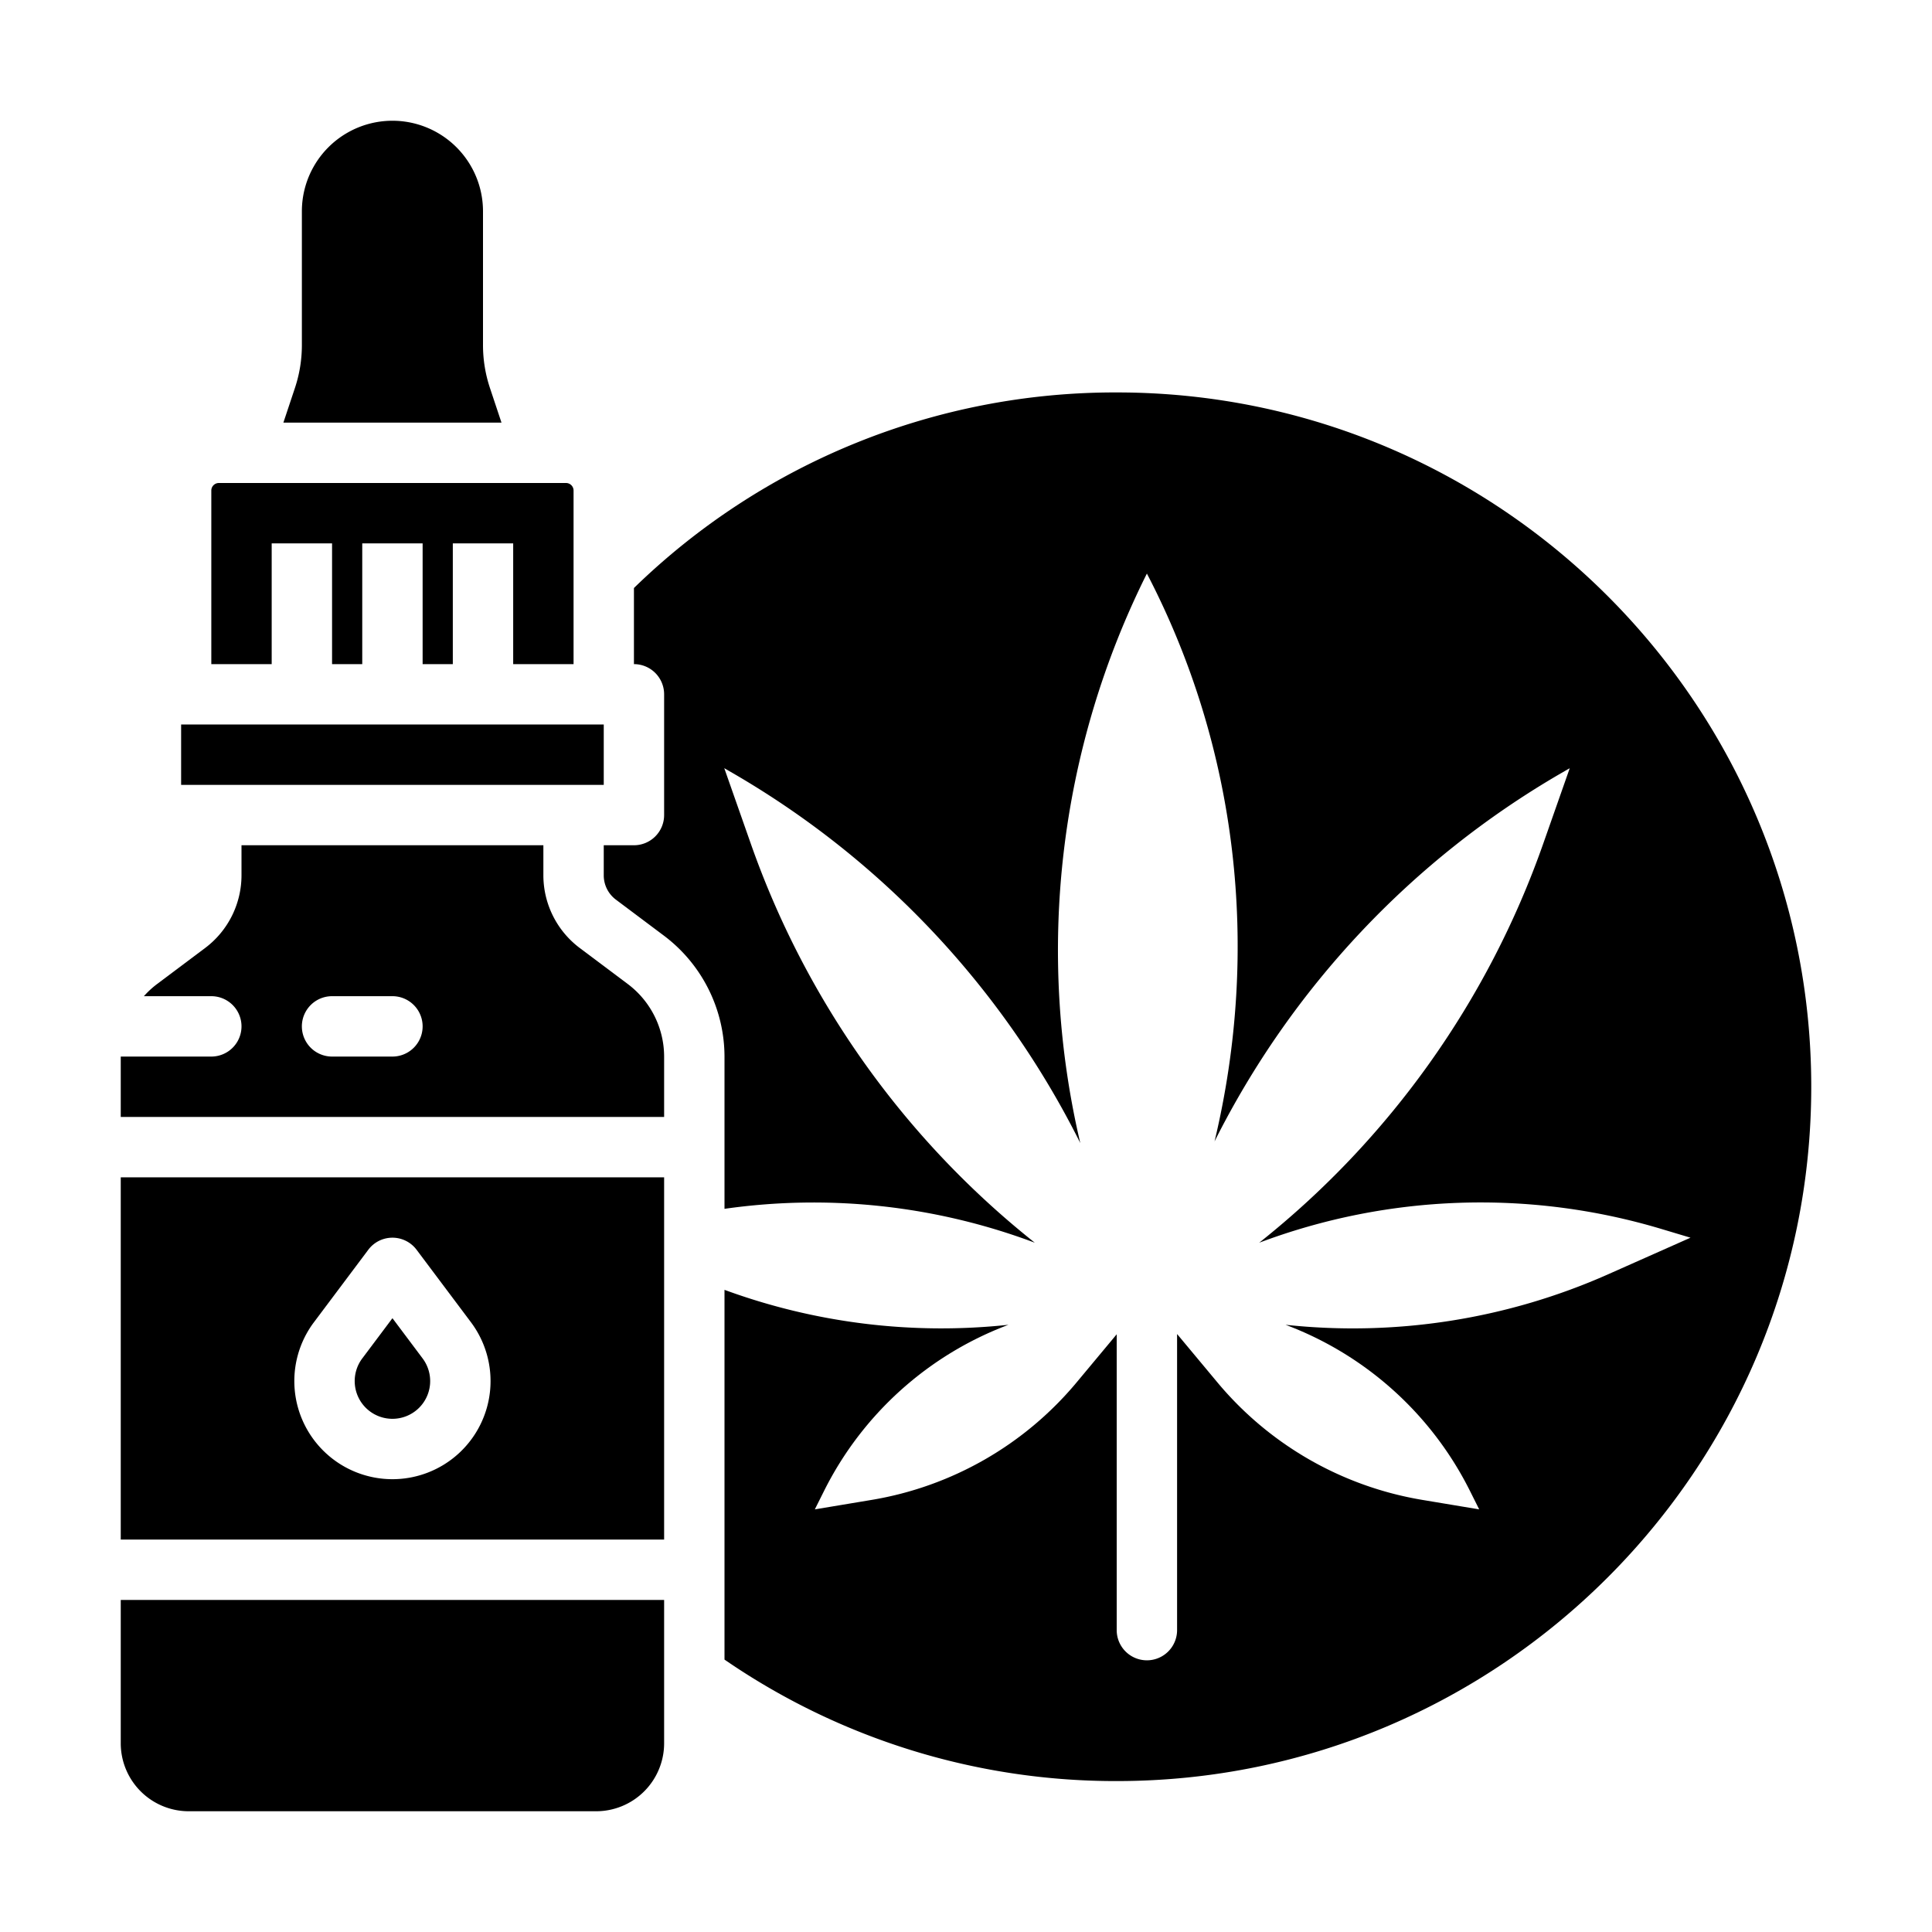 <svg height='100px' width='100px'  fill="#000000" xmlns="http://www.w3.org/2000/svg" viewBox="0 0 512 512" x="0px" y="0px"><title>cannabidiol-cbd-dropper-oil-Marijuana</title><g><path d="M104,376a10,10,0,0,0,8-16l-8-10.667L96,360a10,10,0,0,0,8,16Z"></path><path d="M32,462a18.021,18.021,0,0,0,18,18H158a18.021,18.021,0,0,0,18-18V424H32Z"></path><path d="M72,144H88v32h8V144h16v32h8V144h16v32h16V130a2,2,0,0,0-2-2h-5.977L144,128l-.025,0H58a2,2,0,0,0-2,2v46H72Z"></path><path d="M129.848,102.84A35.925,35.925,0,0,1,128,91.456V56a24,24,0,0,0-48,0V91.456a35.925,35.925,0,0,1-1.848,11.384L75.1,112h57.8Z"></path><rect x="48" y="192" width="112" height="16"></rect><path d="M32,408H176V312H32Zm51.2-57.6,14.4-19.2a8,8,0,0,1,12.8,0l14.4,19.2a26,26,0,1,1-41.6,0Z"></path><path d="M166.4,260.8l-12.8-9.6A24.116,24.116,0,0,1,144,232v-8H64v8a24.116,24.116,0,0,1-9.6,19.2l-12.8,9.6a23.745,23.745,0,0,0-3.468,3.2H56a8,8,0,0,1,0,16H32v16H176V280A24.116,24.116,0,0,0,166.4,260.8ZM104,280H88a8,8,0,0,1,0-16h16a8,8,0,0,1,0,16Z"></path><path d="M296,104a182.709,182.709,0,0,0-128,51.833V176a8,8,0,0,1,8,8v32a8,8,0,0,1-8,8h-8v8a8.039,8.039,0,0,0,3.2,6.4L176,248a40.191,40.191,0,0,1,16,32v40.353a166.8,166.8,0,0,1,82.234,8.978A234.074,234.074,0,0,1,198.99,223.644l-7.051-20.068,2.417,1.4a234.062,234.062,0,0,1,91.928,97.935A223.316,223.316,0,0,1,303.939,152C328,198.21,334.077,251.406,321.87,302.477a234.067,234.067,0,0,1,91.713-97.5l2.417-1.4-7.051,20.068a234.079,234.079,0,0,1-75.244,105.687,166.737,166.737,0,0,1,106.584-3.644L448,328l-21.767,9.674a166.729,166.729,0,0,1-85.548,13.408,89.963,89.963,0,0,1,48.848,43.983L392,400l-15.057-2.51a89.96,89.96,0,0,1-54.323-31.147l-10.681-12.816V432a8,8,0,0,1-16,0V353.6l-10.62,12.743A89.96,89.96,0,0,1,231,397.49L215.939,400l2.467-4.935a89.963,89.963,0,0,1,48.848-43.983A166.757,166.757,0,0,1,192,341.823v97.984A182.653,182.653,0,0,0,296,472c101.458,0,184-82.542,184-184S397.458,104,296,104Z"></path></g></svg>